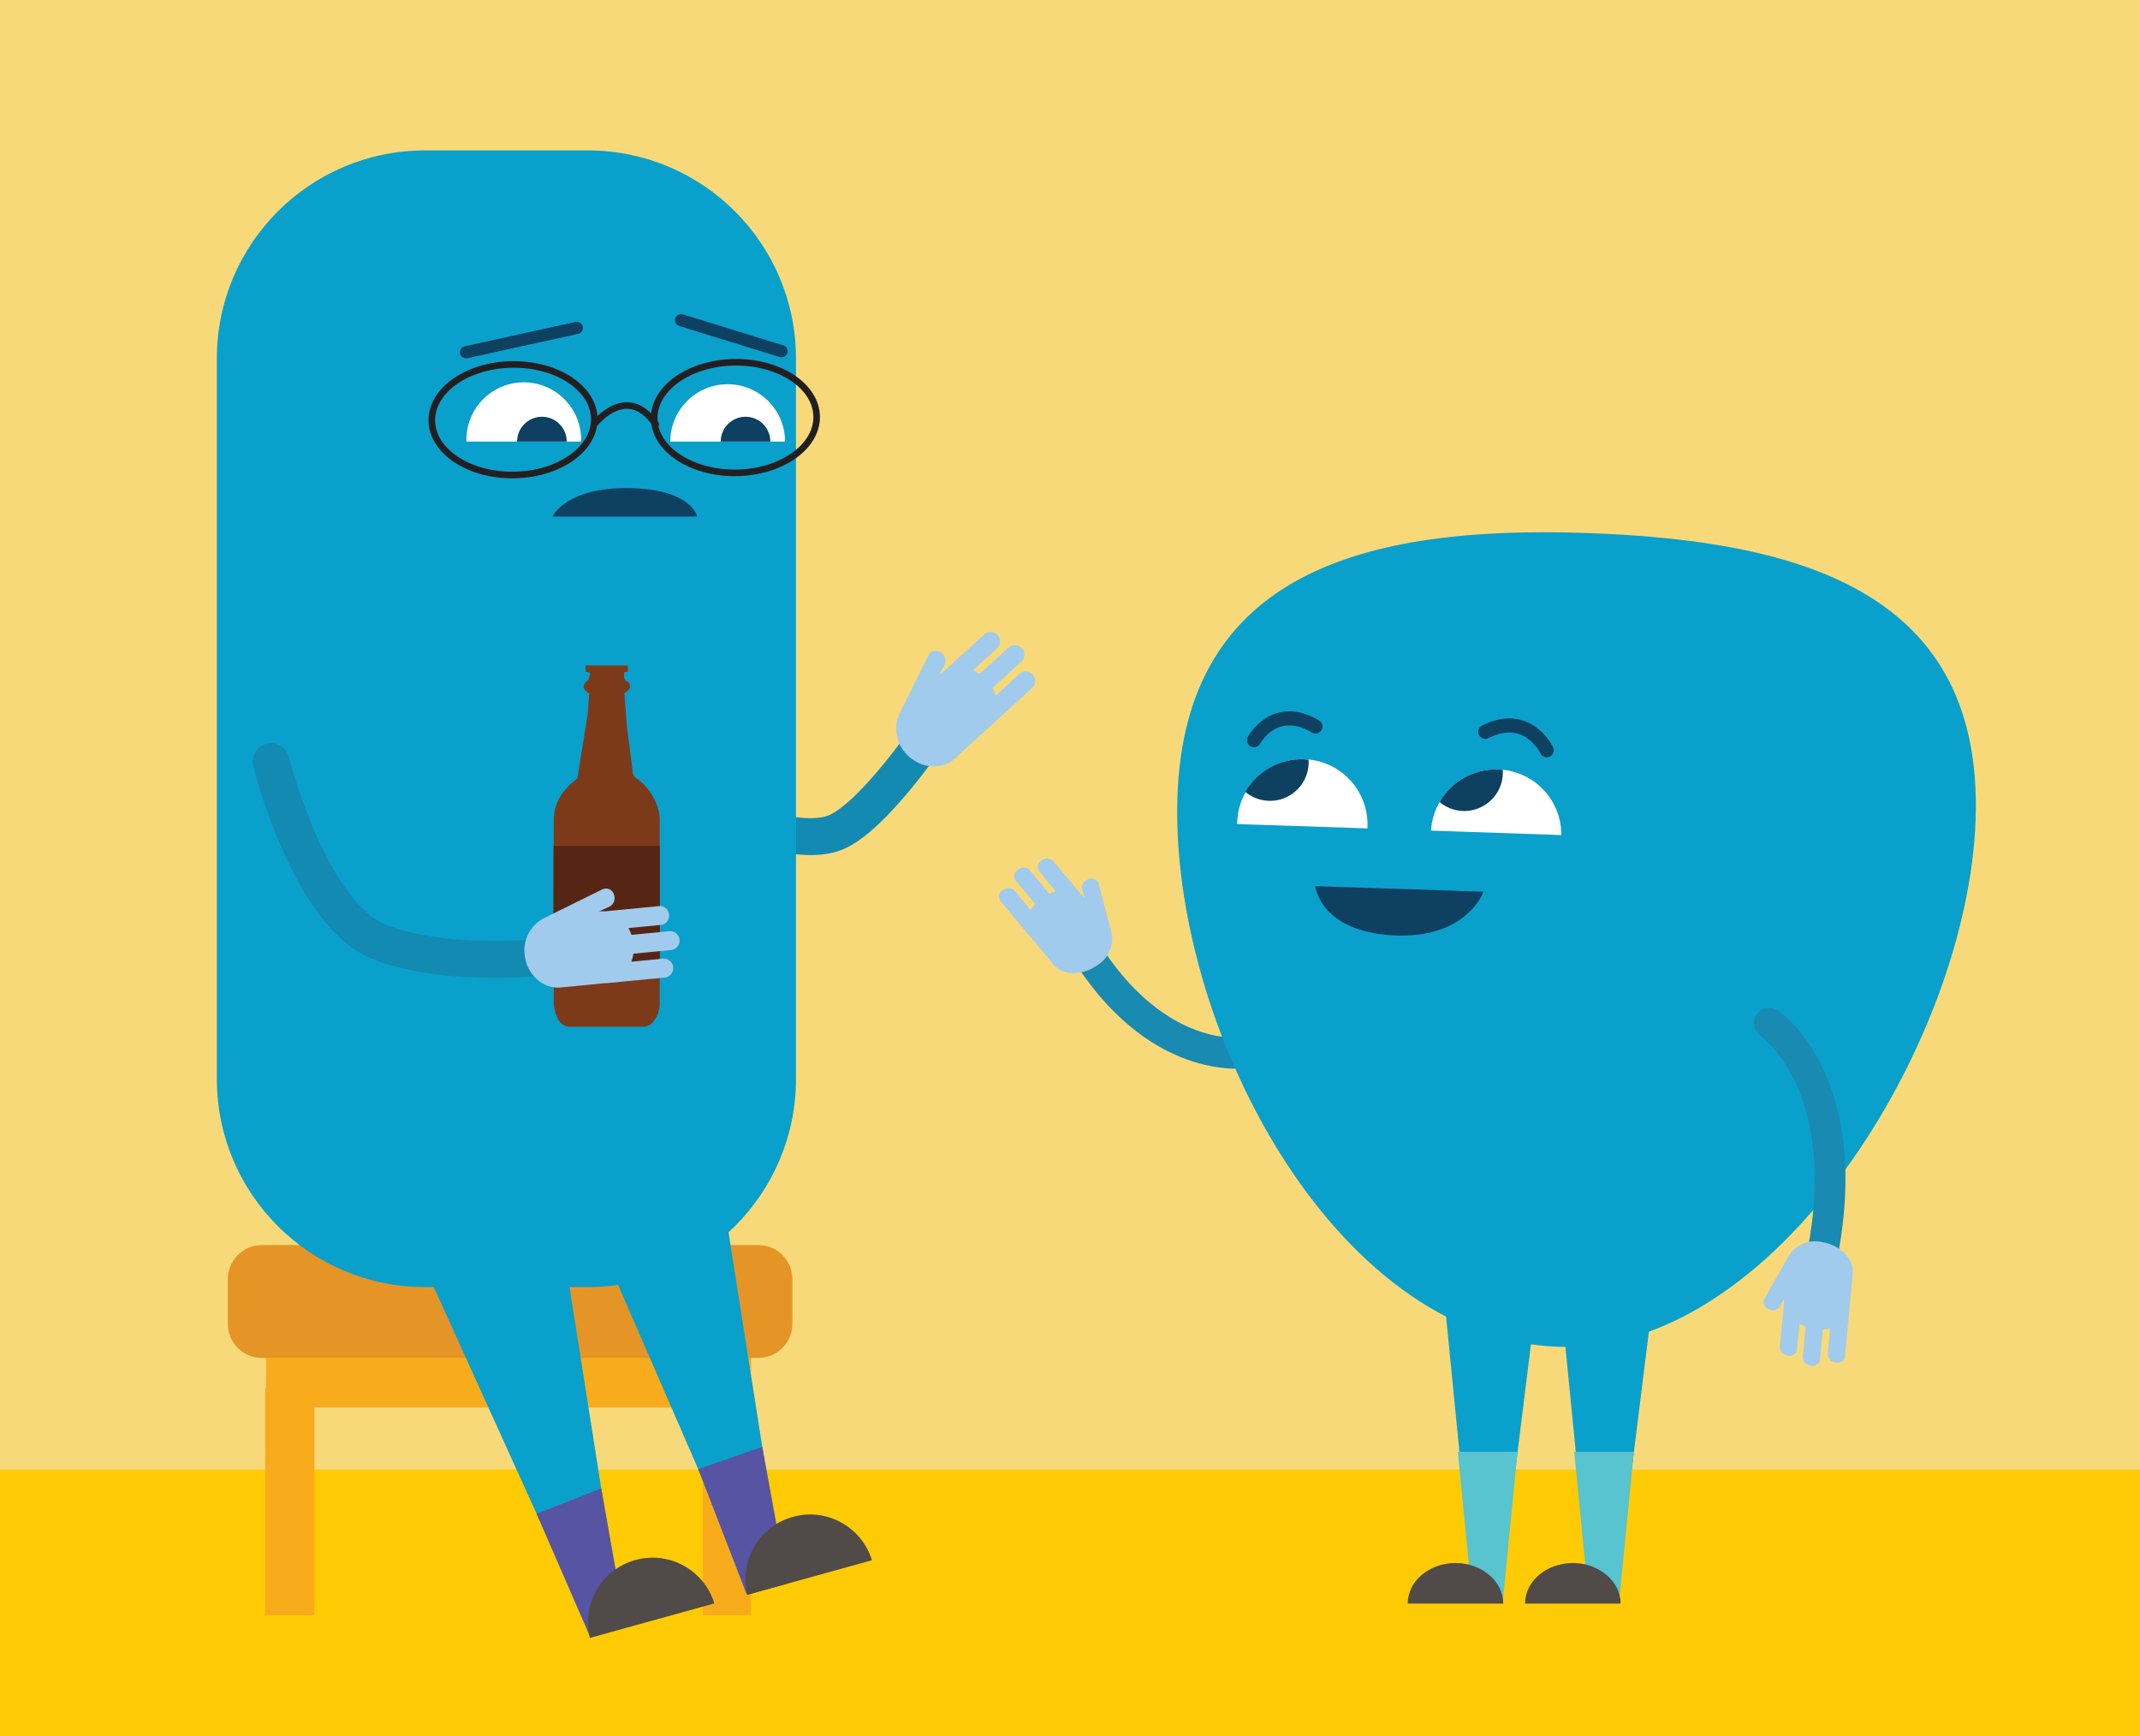 <?xml version="1.0" encoding="utf-8"?>
<!-- Generator: Adobe Illustrator 25.0.1, SVG Export Plug-In . SVG Version: 6.00 Build 0)  -->
<svg version="1.1" id="Layer_1" xmlns="http://www.w3.org/2000/svg" xmlns:xlink="http://www.w3.org/1999/xlink" x="0px" y="0px"
	 viewBox="0 0 348 282.35" style="enable-background:new 0 0 348 282.35;" xml:space="preserve">
<rect x="0" y="0" width="348" height="282.35" fill="#333333" stroke="none"/>
<style type="text/css">
	.st0{fill:#F8D979;}
	.st1{fill:#FFCB05;}
	.st2{fill:#F8AC1C;}
	.st3{fill:#E59525;}
	.st4{fill:none;stroke:#138AB2;stroke-width:6;stroke-linecap:round;stroke-miterlimit:10;}
	.st5{fill:#A1CBEC;}
	.st6{fill:#0AA0CC;}
	.st7{fill:#FFFFFF;}
	.st8{fill:none;stroke:#0D4061;stroke-width:1.99;stroke-linecap:round;stroke-miterlimit:10;}
	.st9{fill:#0D4061;}
	.st10{fill:none;stroke:#231F20;stroke-width:1.07;stroke-linecap:round;stroke-miterlimit:10;}
	.st11{fill:none;stroke:#198AB1;stroke-width:5;stroke-linecap:round;stroke-miterlimit:10;}
	.st12{fill:none;stroke:#0D4061;stroke-width:2.29;stroke-linecap:round;stroke-miterlimit:10;}
	.st13{fill:#57C4CF;}
	.st14{fill:#504B48;}
	.st15{fill:#7D3A1B;}
	.st16{fill:#572513;}
	.st17{fill:#5754A3;}
</style>
<polyline class="st0" points="0,282.35 0,0 348,0 348,282.35 "/>
<rect y="238.97" class="st1" width="348" height="43.38"/>
<polyline class="st2" points="122.13,262.66 114.29,262.66 114.29,228.88 51.14,228.88 51.14,262.66 43.13,262.66 43.13,225.73 
	43.26,225.73 43.26,218.53 122.13,218.53 122.13,225.83 "/>
<path class="st3" d="M42.6,202.46h80.7c3.07,0,5.55,2.48,5.55,5.55v7.26c0,3.07-2.48,5.55-5.55,5.55H42.6
	c-3.07,0-5.55-2.48-5.55-5.55v-7.26C37.05,204.94,39.53,202.46,42.6,202.46z"/>
<path class="st4" d="M151.25,119.17c0,0-9.29,13.74-15.39,16.21S118,132.69,118,132.69"/>
<path class="st5" d="M146.24,116.13c-0.96,2.18-0.52,4.73,1.13,6.46c2.19,2.39,5.74,2.74,7.89,0.77l5.32-4.85l0.1-0.11l0.07-0.05
	l7.17-6.55c0.59-0.62,0.56-1.59-0.06-2.18c-0.56-0.53-1.41-0.57-2.01-0.09l-3.91,3.56c-0.13-0.43-0.3-0.85-0.52-1.24l4.69-4.28
	c0.61-0.6,0.63-1.58,0.03-2.19c-0.58-0.59-1.52-0.63-2.14-0.08l-4.69,4.28c-0.33-0.23-0.69-0.42-1.06-0.58l4-3.67
	c0.56-0.64,0.5-1.62-0.15-2.19c-0.54-0.47-1.34-0.51-1.92-0.09l-6.71,6.13c-0.26,0.15-0.5,0.32-0.73,0.51l0.89-1.61
	c0.32-0.73,0.06-1.58-0.62-2l0,0c-0.62-0.45-1.48-0.31-1.93,0.3c-0.03,0.04-0.05,0.07-0.07,0.11"/>
<path class="st6" d="M69.11,24.46h26.48c18.69,0,33.85,15.16,33.85,33.85v117.14c0,18.69-15.16,33.85-33.85,33.85H69.11
	c-18.69,0-33.85-15.16-33.85-33.85V58.31C35.26,39.62,50.42,24.46,69.11,24.46z"/>
<path class="st7" d="M75.85,71.81c-0.17-5.15,3.87-9.46,9.02-9.63c5.15-0.17,9.46,3.87,9.63,9.02c0.01,0.2,0.01,0.41,0,0.61"/>
<path class="st7" d="M109,71.81c0-5.15,4.18-9.33,9.33-9.33s9.33,4.18,9.33,9.33"/>
<line class="st8" x1="75.78" y1="57.28" x2="93.8" y2="53.32"/>
<line class="st8" x1="127.09" y1="57.11" x2="110.76" y2="52.07"/>
<path class="st9" d="M84.09,71.81c0-2.23,1.81-4.04,4.04-4.04c2.23,0,4.03,1.81,4.03,4.04"/>
<path class="st9" d="M117.2,71.81c0-2.23,1.81-4.04,4.04-4.04c2.23,0,4.03,1.81,4.03,4.04"/>
<ellipse transform="matrix(1 -0.011 0.011 1 -0.722 0.892)" class="st10" cx="83.4" cy="68.28" rx="13.21" ry="8.99"/>
<ellipse transform="matrix(1 -0.011 0.011 1 -0.717 1.277)" class="st10" cx="119.56" cy="67.94" rx="13.21" ry="8.99"/>
<path class="st10" d="M96.63,69c0,0,5.29-6.88,10,0"/>
<path class="st4" d="M44.08,123.87c0,0,6.2,24.88,17.73,29.35s28.73,2.2,28.73,2.2"/>
<path class="st11" d="M203.08,171.15c0,0-13.73,2.61-25.68-15.2"/>
<path class="st6" d="M321.27,133.22c-1.24,36.54-32.81,87-67.86,85.78c-36.91-1.24-63.17-52.88-61.94-89.42s30.58-44.12,66.41-42.91
	S322.5,96.67,321.27,133.22z"/>
<path class="st7" d="M201.18,134c0.03-5.85,4.81-10.57,10.66-10.54c5.85,0.03,10.57,4.81,10.54,10.66c0,0.2-0.01,0.39-0.02,0.59"/>
<path class="st7" d="M232.71,135.07c0.36-5.84,5.38-10.29,11.23-9.93c5.62,0.34,9.99,5.02,9.95,10.65"/>
<path class="st12" d="M203.92,120.37c0,0,3.31-6.18,10-2.24"/>
<path class="st12" d="M251.52,122c0,0-3.06-6.49-10-3"/>
<path class="st9" d="M241.25,145c0,0-2.7,7.74-14.68,7.1s-12.68-8-12.68-8L241.25,145z"/>
<path class="st9" d="M89.85,84c0,0,2.1-4.77,12.4-4.63S113.37,84,113.37,84H89.85z"/>
<polyline class="st6" points="239.63,259.41 234.99,212.43 249.73,212.43 243.71,260.77 240.14,257.3 "/>
<polygon class="st13" points="246.77,236.08 237.06,236.08 239.45,260.38 244.39,260.38 "/>
<path class="st14" d="M228.92,260.77c0-3.64,3.47-6.6,7.77-6.6s7.77,3,7.77,6.6"/>
<polyline class="st6" points="258.55,259.41 253.91,212.43 268.65,212.43 262.63,260.77 259.06,257.3 "/>
<polygon class="st13" points="265.69,236.08 255.99,236.08 258.38,260.38 263.31,260.38 "/>
<path class="st14" d="M248,260.77c0-3.64,3.48-6.6,7.77-6.6c4.29,0,7.77,3,7.77,6.6"/>
<path class="st9" d="M208.54,129.9c2.69-0.92,4.44-3.52,4.26-6.36c-0.25,0-0.5-0.06-0.75-0.07c-3.91-0.13-7.58,1.91-9.54,5.3
	C204.19,130.17,206.47,130.59,208.54,129.9z"/>
<path class="st9" d="M240.12,131.55c2.7-0.91,4.45-3.52,4.26-6.36c-0.25,0-0.49-0.06-0.75-0.07c-3.91-0.13-7.58,1.91-9.53,5.3
	C235.77,131.82,238.05,132.25,240.12,131.55z"/>
<path class="st15" d="M102.94,125.87c0.07,0.24,0.23,0.45,0.44,0.59c1.85,1.28,3.17,3.18,3.73,5.35c0.12,0.57,0.17,1.14,0.17,1.72
	c0,9.81,0,19.62,0,29.43c0.04,1.07-0.28,2.13-0.9,3c-0.42,0.63-1.13,1.01-1.89,1H92.82c-0.92,0.04-1.77-0.49-2.13-1.34
	c-0.38-0.78-0.59-1.62-0.64-2.48c-0.04-9.92-0.04-19.84,0-29.76c0-3,1.61-5.1,3.85-6.82l1.67-10.46c0.09-1.11,0.16-2.22,0.24-3.37
	c-1.14-0.56-1.17-1.35-0.25-2.1c0.28-0.22,0.29-0.78,0.43-1.24l-0.76-0.18v-1h6.88v1l-0.58,0.1c-0.07,0.62-0.17,1.15,0.54,1.58
	s0.42,1.37-0.53,1.82c0.13,1.75,0.25,3.52,0.39,5.29L102.94,125.87z"/>
<path class="st11" d="M287.72,166.39c0,0,15.06,10.08,8,40.59"/>
<rect x="90.01" y="137.57" class="st16" width="17.28" height="21.39"/>
<path class="st5" d="M88.31,149.38c-2.09,1.16-3.28,3.47-3,5.85c0.32,3.22,3,5.63,5.85,5.35l7.17-0.7h0.15h0.07l9.68-0.93
	c0.84-0.17,1.38-0.98,1.22-1.82c-0.14-0.72-0.78-1.24-1.52-1.25l-5.27,0.51c0.16-0.42,0.28-0.86,0.34-1.31l6.31-0.61
	c0.83-0.19,1.36-1.02,1.16-1.86c-0.16-0.69-0.76-1.18-1.46-1.2l-6.31,0.61c-0.14-0.38-0.31-0.75-0.51-1.1l5.43-0.53
	c0.83-0.19,1.36-1.02,1.16-1.86c-0.16-0.69-0.76-1.18-1.46-1.2l-9,0.87c-0.3-0.03-0.59-0.03-0.89,0l1.67-0.76
	c0.73-0.37,1.04-1.24,0.73-2l0,0c-0.22-0.72-0.99-1.12-1.7-0.89c-0.04,0.01-0.08,0.03-0.12,0.04"/>
<path class="st5" d="M180.8,151.82c0.32,2.03-0.61,4.05-2.35,5.13c-2.42,1.75-5.62,1.71-7.1-0.07l-3.67-4.41l-0.07-0.09h-0.05
	l-4.94-5.94c-0.35-0.56-0.18-1.29,0.37-1.64c0.02-0.01,0.04-0.03,0.07-0.04c0.54-0.46,1.32-0.46,1.86,0l2.69,3.24
	c0.2-0.36,0.44-0.69,0.72-1l-3.23-3.88c-0.35-0.56-0.18-1.29,0.38-1.64c0.02-0.01,0.05-0.03,0.07-0.04c0.53-0.47,1.32-0.47,1.85,0
	l3.23,3.88c0.34-0.15,0.7-0.28,1.06-0.37l-2.77-3.34c-0.35-0.55-0.18-1.28,0.37-1.63c0.02-0.01,0.05-0.03,0.07-0.04
	c0.53-0.47,1.33-0.47,1.86,0l4.63,5.55c0.19,0.14,0.37,0.31,0.53,0.49l-0.44-1.39c-0.11-0.71,0.32-1.38,1-1.59l0,0
	c0.56-0.33,1.27-0.14,1.6,0.41c0.02,0.03,0.03,0.06,0.05,0.09"/>
<path class="st5" d="M291.05,203.94c1.21-1.66,3.3-2.43,5.3-1.95c2.94,0.49,5.17,2.79,4.95,5.1l-0.55,5.7c0,0.04,0,0.08,0,0.12V213
	l-0.74,7.7c-0.05,0.61-0.73,1-1.5,0.87c-0.71-0.06-1.26-0.63-1.29-1.34l0.4-4.19c-0.39,0.1-0.79,0.15-1.19,0.17l-0.48,5
	c-0.16,0.64-0.81,1.04-1.45,0.88c-0.02,0-0.04-0.01-0.06-0.02c-0.7-0.05-1.26-0.62-1.29-1.33l0.48-5c-0.35-0.14-0.68-0.3-1-0.49
	l-0.41,4.32c-0.16,0.64-0.81,1.04-1.45,0.88c-0.02,0-0.04-0.01-0.06-0.02c-0.7-0.05-1.26-0.62-1.29-1.33l0.69-7.2
	c-0.03-0.24-0.03-0.48,0-0.72l-0.66,1.29c-0.41,0.58-1.19,0.77-1.82,0.44l0,0c-0.63-0.17-1-0.82-0.82-1.45
	c0.01-0.03,0.02-0.05,0.02-0.08"/>
<polyline class="st6" points="66.03,199.37 93.46,259.83 100.28,257.94 92.21,206.73 "/>
<polygon class="st17" points="101.72,264.31 95.86,265.94 87.26,246.16 97.78,242.04 "/>
<path class="st14" d="M116.17,260.74c-1.7-5.55-7.57-8.68-13.12-6.98c-5.35,1.63-8.48,7.17-7.13,12.59"/>
<polyline class="st6" points="98.39,204.08 119.61,252.85 126.43,250.97 117.5,194.25 "/>
<polygon class="st17" points="128.03,257.52 121.45,259.34 113.54,238.9 123.96,235.28 "/>
<path class="st14" d="M141.79,253.72c-1.7-5.55-7.57-8.68-13.12-6.98c-5.35,1.63-8.48,7.17-7.13,12.59"/>
</svg>

